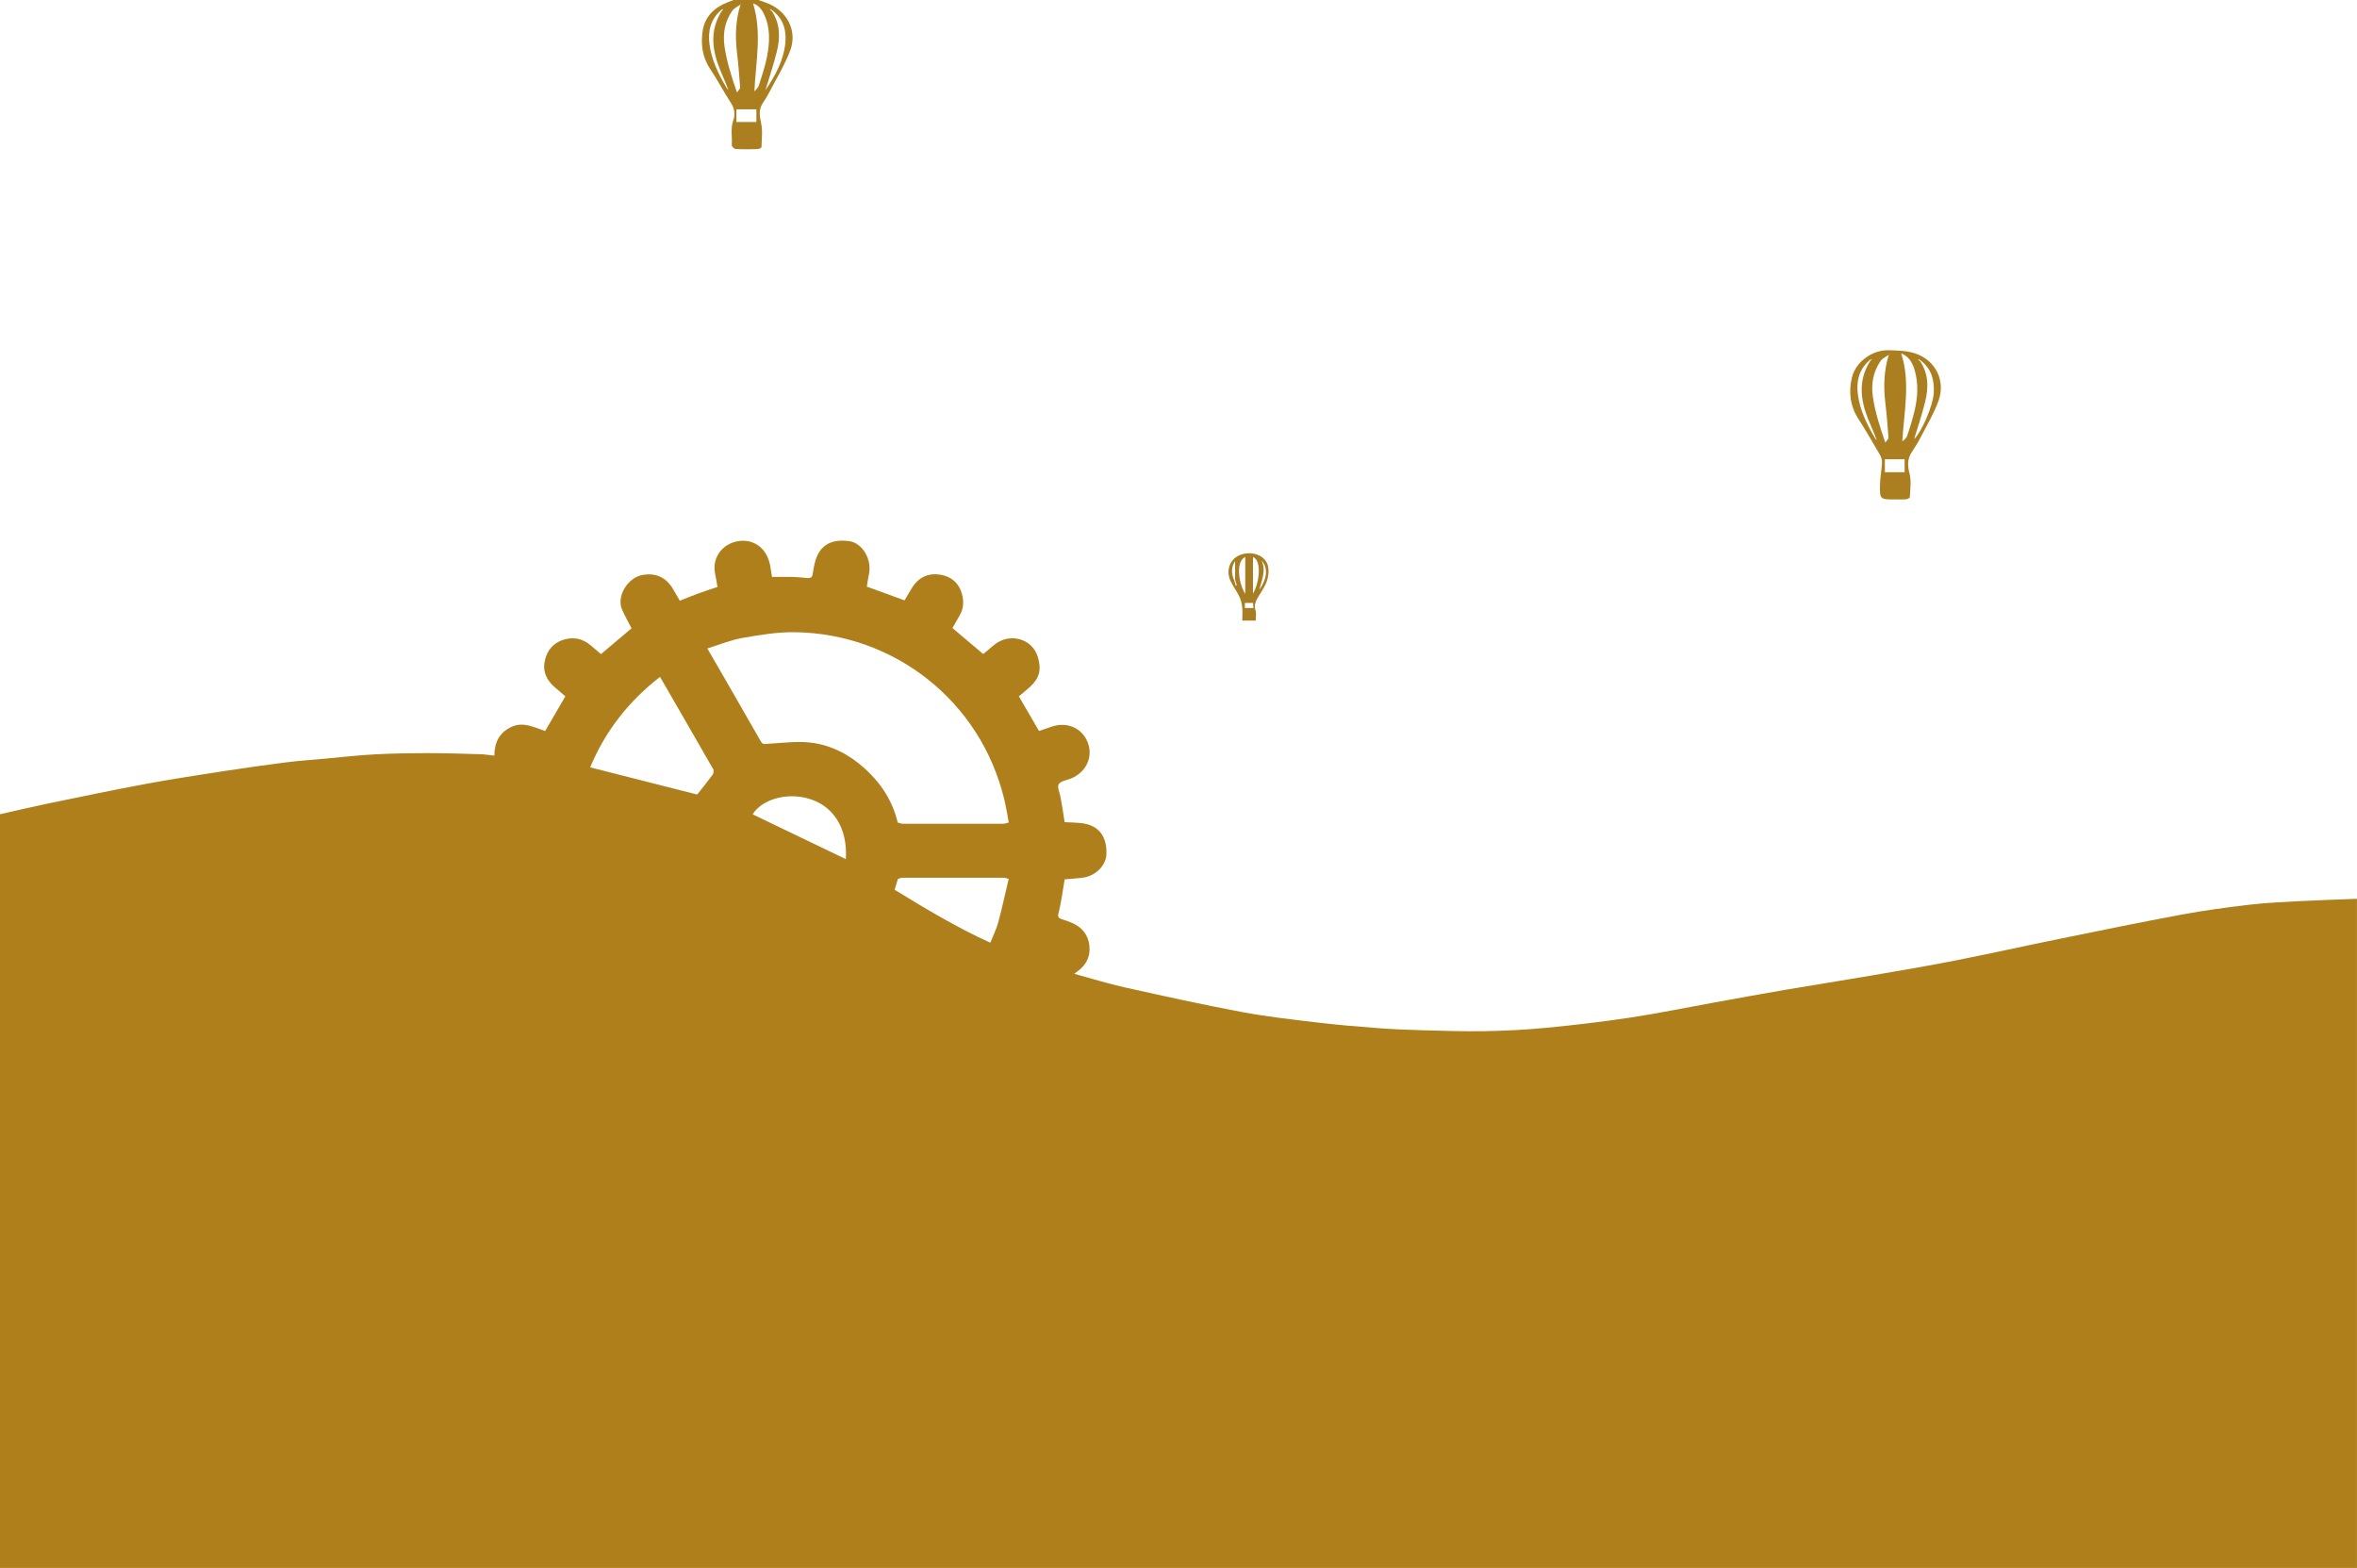 <?xml version="1.0" encoding="UTF-8"?>
<svg id="Layer_1" data-name="Layer 1" xmlns="http://www.w3.org/2000/svg" viewBox="0 0 503.69 335.04">
  <defs>
    <style>
      .cls-1 {
        fill: #ae7f1a;
      }

      .cls-1, .cls-2, .cls-3 {
        stroke-width: 0px;
      }

      .cls-2 {
        fill: #a87e24;
      }

      .cls-3 {
        fill: #ab7e1f;
      }
    </style>
  </defs>
  <path class="cls-1" d="M503.69,335.04H0v-161.05c3.37-.76,6.76-1.56,10.16-2.27,7.03-1.45,14.06-2.92,21.11-4.23,5.54-1.03,11.12-1.87,16.69-2.73,4.36-.67,8.73-1.3,13.1-1.85,2.8-.35,5.63-.54,8.44-.8,3.54-.32,7.08-.73,10.62-.92,3.78-.2,7.56-.25,11.35-.26,3.7,0,7.41.13,11.11.23.98.03,1.96.19,3.06.31.02-2.81,1.07-4.94,3.63-6.13,2.58-1.21,4.88.09,7.23.87,1.45-2.48,2.86-4.91,4.32-7.42-.71-.61-1.47-1.25-2.22-1.89-1.61-1.38-2.58-3.14-2.26-5.23.39-2.52,1.84-4.41,4.45-5.07,1.97-.5,3.79-.08,5.37,1.25.76.64,1.52,1.28,2.27,1.92,2.18-1.84,4.34-3.66,6.53-5.51-.67-1.32-1.44-2.66-2.05-4.07-1.18-2.76,1.2-6.9,4.66-7.38,2.69-.37,4.77.61,6.18,2.93.51.84.99,1.71,1.52,2.62,1.38-.54,2.69-1.08,4.02-1.57,1.3-.48,2.63-.89,4.04-1.37-.17-.97-.32-1.94-.52-2.89-.74-3.63,1.94-6.77,5.63-6.97,3-.16,5.73,1.79,6.26,5.99.08.63.2,1.25.28,1.73,1.53,0,2.98-.03,4.43,0,1.02.03,2.05.14,3.07.23.63.06,1.09-.05,1.19-.81.09-.75.24-1.49.41-2.23.85-3.77,3.3-5.39,7.37-4.84,2.86.38,4.9,3.89,4.25,7.02-.18.89-.31,1.79-.46,2.7,2.67.97,5.3,1.94,8.06,2.94.53-.89,1.07-1.85,1.66-2.78,1.42-2.22,3.5-3.12,6.05-2.7,2.31.39,3.92,1.8,4.55,4.07.42,1.5.39,3.08-.42,4.52-.52.93-1.06,1.86-1.6,2.8,2.19,1.85,4.34,3.67,6.58,5.56.72-.6,1.5-1.26,2.29-1.92,3.29-2.74,8.21-1.46,9.4,2.62.77,2.65.32,4.45-1.67,6.29-.79.72-1.63,1.39-2.41,2.04,1.44,2.48,2.84,4.88,4.31,7.41.82-.28,1.7-.58,2.59-.89,3.37-1.19,6.68.25,7.85,3.42,1.15,3.1-.41,6.34-3.66,7.64-.91.36-2.18.53-2.58,1.21-.37.62.23,1.8.39,2.73.16.9.32,1.8.47,2.7.15.9.28,1.8.41,2.67,1.54.11,3.03.05,4.46.36,3.08.65,4.61,2.98,4.47,6.51-.09,2.39-2.3,4.62-5.01,4.99-1.25.17-2.52.23-3.91.36-.21,1.26-.41,2.62-.65,3.97-.2,1.09-.38,2.19-.67,3.26-.2.75,0,1.08.72,1.29.76.22,1.51.51,2.23.82,2.11.91,3.39,2.54,3.65,4.8.27,2.32-.67,4.2-2.59,5.56-.16.11-.32.23-.66.48,3.7,1.01,7.23,2.11,10.82,2.91,8.28,1.84,16.57,3.67,24.91,5.24,5.26.99,10.61,1.59,15.94,2.23,4.21.51,8.44.86,12.68,1.19,3.16.25,6.33.39,9.51.48,4.62.13,9.25.29,13.87.21,4.44-.08,8.88-.3,13.3-.73,5.93-.57,11.86-1.27,17.75-2.16,5.88-.89,11.72-2.09,17.57-3.15,5.19-.94,10.38-1.9,15.59-2.79,6.22-1.06,12.46-2.03,18.68-3.1,5.91-1.01,11.82-2.01,17.69-3.17,7.43-1.46,14.82-3.11,22.24-4.62,8.7-1.77,17.4-3.57,26.13-5.19,4.8-.89,9.64-1.54,14.49-2.11,3.58-.42,7.2-.58,10.8-.77,4.05-.21,8.11-.33,12.16-.49v142.94ZM191.88,187.82c-.23.75-.45,1.5-.7,2.31,6.62,4.04,13.26,8.06,20.45,11.31.61-1.53,1.31-2.92,1.71-4.4.82-3.05,1.48-6.15,2.21-9.22-.31-.09-.63-.26-.94-.26-7.26-.01-14.51-.01-21.77,0-.32,0-.64.17-.96.26ZM215.57,175.75c-.31-1.64-.56-3.29-.95-4.91-5.08-21.11-23.62-35.51-44.84-35.75-3.69-.04-7.43.58-11.09,1.22-2.53.45-4.97,1.46-7.53,2.25,3.92,6.8,7.71,13.34,11.45,19.9.41.72.89.5,1.48.47,3.01-.15,6.07-.59,9.04-.26,4.44.5,8.35,2.54,11.68,5.56,3.48,3.15,5.94,6.93,7.03,11.54.41.09.81.26,1.22.26,7.1.02,14.2.02,21.29,0,.4,0,.81-.18,1.21-.27ZM148.99,169.78c1.05-1.34,2.21-2.75,3.29-4.22.21-.28.3-.9.14-1.18-3.75-6.56-7.53-13.09-11.37-19.74-6.72,5.2-11.74,11.64-14.93,19.33,7.65,1.94,15.23,3.87,22.87,5.81ZM180.76,183.58c.41-6.68-2.72-11.63-8.41-13.05-4.64-1.16-9.63.42-11.51,3.48,6.62,3.18,13.25,6.37,19.91,9.57Z"/>
  <path class="cls-3" d="M162.09,0c.62.22,1.24.44,1.86.67,4.24,1.63,6.51,5.9,4.92,10.13-1.21,3.2-3.06,6.17-4.64,9.23-.36.7-.81,1.37-1.24,2.03-.89,1.37-.67,2.72-.34,4.26.36,1.64.13,3.4.08,5.11,0,.16-.54.43-.84.43-1.56.04-3.12.07-4.67-.02-.31-.02-.86-.55-.84-.81.14-1.79-.33-3.58.35-5.4.39-1.05.27-2.39-.48-3.55-1.57-2.44-2.93-5.01-4.53-7.42-1.68-2.53-1.98-5.33-1.55-8.13.47-3.01,2.53-4.96,5.36-6.05.43-.17.85-.33,1.28-.5,1.76,0,3.52,0,5.28,0ZM154.42,2.17c.06-.07.13-.14.19-.21-.11.02-.22.04-.32.06-.08.07-.16.13-.25.2-2.22,1.95-2.78,4.47-2.42,7.25.43,3.37,1.92,6.35,3.61,9.24.11.2.29.36.43.54-.54-1.55-1.25-3.01-1.84-4.5-1.66-4.16-2.15-8.3.38-12.34.08-.08.15-.17.23-.25ZM165.11,2.27c-.17-.12-.34-.23-.5-.35-.03.04-.06.09-.09.13.15.12.29.24.44.36,1.79,2.69,1.78,5.65,1.05,8.6-.68,2.78-1.61,5.49-2.44,8.27,2.1-3.09,3.88-6.33,4.26-10.13.27-2.71-.46-5.12-2.71-6.88ZM158.27.97c-.61.43-1.39.75-1.79,1.33-1.61,2.34-2.06,4.92-1.63,7.78.49,3.24,1.47,6.29,2.64,9.67.34-.51.7-.8.68-1.06-.19-2.5-.38-5-.68-7.49-.41-3.47-.3-6.88.76-10.24.05-.04.1-.09.14-.13-.05,0-.1-.02-.15-.02,0,.06.02.11.03.17ZM161.2,19.55c.32-.4.79-.75.94-1.21.65-2.07,1.37-4.14,1.78-6.27.58-3.02.73-6.09-.63-9-.51-1.09-1.23-1.99-2.37-2.35,1.95,6.22.59,12.44.29,18.83ZM161.64,23.36h-4.27v2.71h4.27v-2.71Z"/>
  <path class="cls-3" d="M404.94,106.72c-3.2,0-3.25,0-3.18-3.21.03-1.56.35-3.1.43-4.66.03-.55-.17-1.18-.45-1.67-1.5-2.58-2.99-5.16-4.6-7.67-1.8-2.8-2.13-5.84-1.36-8.93.84-3.32,4.39-5.84,7.83-5.74,1.89.05,3.87.09,5.64.67,4.37,1.44,6.57,5.84,5.01,10.15-1.01,2.78-2.57,5.36-3.93,8-.53,1.02-1.16,2-1.79,2.96-.97,1.46-.91,2.89-.47,4.59.41,1.57.13,3.33.07,5,0,.18-.51.46-.81.48-.79.07-1.6.02-2.4.02ZM399.83,77c.06-.07.13-.14.19-.21-.11.02-.22.04-.32.06-.08.07-.16.13-.25.2-2.22,1.95-2.78,4.47-2.42,7.25.43,3.37,1.92,6.35,3.61,9.24.11.2.29.36.43.54-.54-1.55-1.25-3.01-1.84-4.5-1.66-4.16-2.15-8.3.37-12.34.08-.08.15-.17.23-.25ZM410.51,77.09c-.17-.12-.34-.23-.5-.35-.03.04-.06.09-.09.13.15.12.29.24.44.36,1.79,2.69,1.78,5.65,1.05,8.6-.68,2.78-1.61,5.49-2.37,8.02,1.64-1.62,4.05-7.16,4.21-9.88.15-2.72-.48-5.12-2.73-6.89ZM403.67,75.8c-.61.43-1.39.75-1.79,1.33-1.61,2.34-2.06,4.92-1.63,7.78.49,3.24,1.47,6.29,2.64,9.67.34-.51.7-.8.68-1.06-.19-2.5-.38-5-.68-7.49-.41-3.47-.3-6.88.76-10.24.05-.04.1-.09.14-.13-.05,0-.1-.02-.15-.02,0,.06.02.11.03.17ZM406.29,75.52c2.01,6.24.59,12.47.23,18.78.45-.35.9-.72,1.06-1.19.56-1.69,1.09-3.39,1.51-5.12.73-2.97.93-5.97.06-8.95-.46-1.55-1.24-2.91-2.86-3.52ZM402.8,98.13v2.77h4.22v-2.77h-4.22Z"/>
  <path class="cls-2" d="M268.36,132.61h-2.88c0-.99.08-1.98-.03-2.94-.08-.76-.29-1.54-.62-2.22-.53-1.1-1.28-2.1-1.82-3.21-1.06-2.19-.3-4.56,1.7-5.52,2.24-1.08,5.24-.36,6.1,1.74.4.98.32,2.34.02,3.4-.35,1.22-1.12,2.35-1.81,3.45-.62,1.01-1.11,1.95-.7,3.21.2.6.03,1.33.03,2.09ZM263.76,124.03c.11.37.22.74.32,1.1.07-.02.14-.04.21-.06l-.35-1.18v-3.99c-.81,1.18-.88,2.62-.18,4.13ZM265.91,119.14c-1.83,1.07-1.2,5.61.2,7.75,0-2.52,0-5.05,0-7.58,0-.1.02-.2.02-.3-.07.04-.15.09-.22.13ZM267.76,119.01v7.83c1.38-2.34,1.92-7.01,0-7.83ZM269.13,126.04c1.71-2.53,1.87-4.73.44-6.3,1.08,2.2.02,4.22-.44,6.3ZM266.03,128.84v1.08h1.84c-.04-.41-.07-.74-.11-1.08h-1.74Z"/>
</svg>